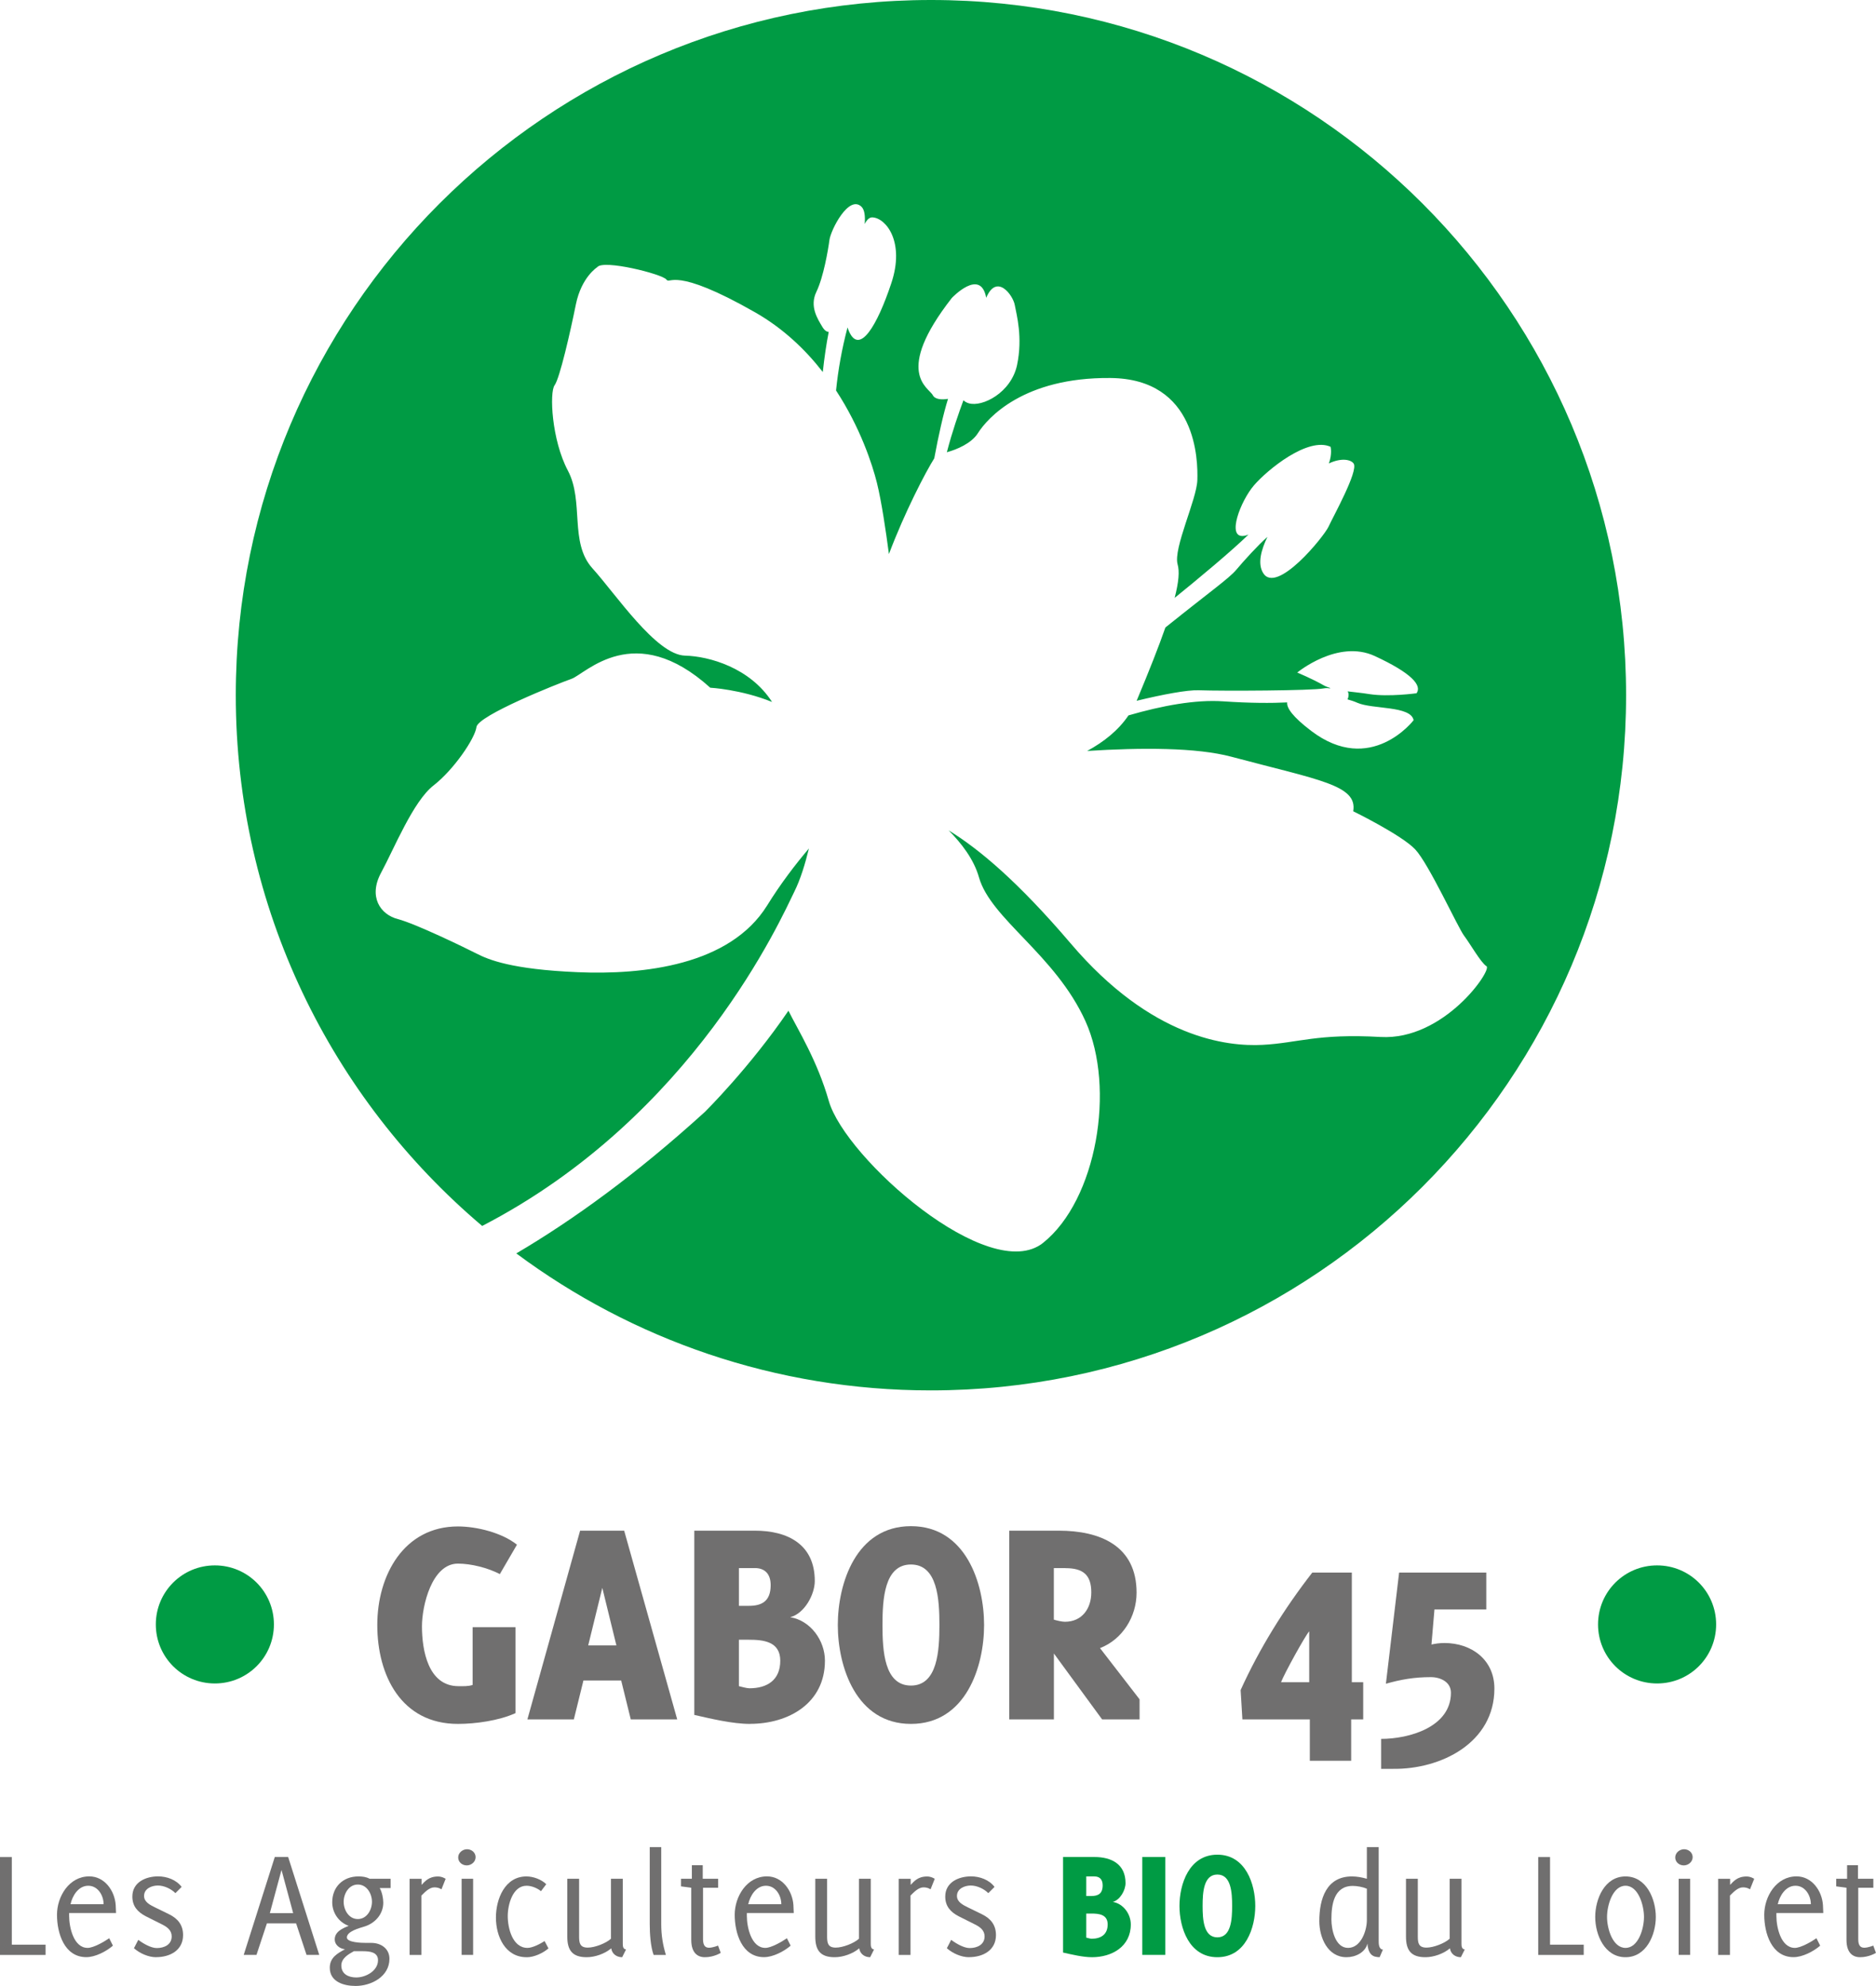 <?xml version="1.0" encoding="UTF-8"?>
<svg id="Calque_1" data-name="Calque 1" xmlns="http://www.w3.org/2000/svg" viewBox="0 0 338.07 357.94">
  <defs>
    <style>
      .cls-1 {
        fill: #009b44;
      }

      .cls-1, .cls-2 {
        stroke-width: 0px;
      }

      .cls-2 {
        fill: #706f6f;
      }
    </style>
  </defs>
  <g>
    <path class="cls-1" d="m38.72,282.14c5.89,0,10.64,4.75,10.64,10.64s-4.75,10.64-10.64,10.64-10.64-4.75-10.64-10.64,4.75-10.64,10.64-10.64Z"/>
    <path class="cls-1" d="m298.62,282.14c5.89,0,10.64,4.75,10.64,10.64s-4.75,10.64-10.64,10.64-10.64-4.75-10.64-10.64,4.75-10.64,10.64-10.64Z"/>
    <path class="cls-1" d="m167.79,0C98.59,0,42.49,56.1,42.49,125.3c0,38.36,17.25,72.67,44.4,95.66,38.21-19.76,53.97-55.62,56.26-60.26,1.11-2.23,1.96-5.05,2.62-7.77-2.43,2.86-5.11,6.36-7.54,10.29-6.72,10.79-22.33,12.51-34.17,12-11.83-.5-16.01-2.23-18.2-3.36-2.2-1.12-10.99-5.38-14.17-6.21-3.17-.82-5.35-4.05-3-8.38,2.34-4.33,5.77-12.85,9.42-15.69,3.65-2.83,7.48-8.46,7.75-10.54.26-2.08,14.58-7.79,17.13-8.69,2.54-.89,11.32-10.77,25,1.6,0,0,5.56.3,11.14,2.57-3.97-6.18-11.35-8.24-15.67-8.35-5.2-.12-12.5-11.1-16.7-15.74-4.19-4.64-1.48-12.04-4.42-17.6-2.95-5.57-3.34-14.13-2.4-15.39.93-1.26,2.85-9.68,3.84-14.6,1.01-4.91,3.84-6.68,3.84-6.68,1.05-1.45,11.75,1.24,12.46,2.22.7.98,1.21-2.53,16.04,5.94,5.06,2.9,9.04,6.72,12.15,10.73.28-2.54.63-5.01,1.07-7.22-.33-.03-.72-.22-1.12-.87-.9-1.5-2.37-3.75-1.1-6.37,1.27-2.63,2.11-7.51,2.35-9.34.25-1.83,3.5-8.22,5.78-5.98.56.56.69,1.7.57,3.11.38-.75.83-1.22,1.38-1.2,2.45.09,5.93,4.42,3.4,11.92-2.51,7.52-5.67,12.91-7.59,8.66-.11-.24-.2-.49-.28-.75-1.03,3.9-1.7,7.69-2.07,11.37,4.38,6.69,6.54,13.34,7.36,16.62.81,3.24,1.62,8.67,2.17,12.86,2.84-7.55,6.67-14.89,8.17-17.25.75-4.07,1.64-8.04,2.48-10.72-.98.15-2.31.18-2.75-.67-.71-1.37-7.12-3.99,3.43-17.51,0,0,5.19-5.52,6.2-.04,1.9-4.49,4.84-.45,5.15,1.31.33,1.78,1.46,5.81.41,10.82-1.07,5-6.29,7.63-8.72,6.88-.44-.13-.72-.33-.94-.54-.82,2.21-2.01,5.59-2.99,9.37,1.76-.48,4.41-1.57,5.59-3.43,1.73-2.74,8.24-10.09,23.87-9.95,15.63.13,15.79,14.89,15.68,18.39-.1,3.5-4.36,12.29-3.56,15.18.36,1.25.23,3.11-.53,6.06,4.18-3.38,10.28-8.45,13.3-11.41-.29.12-.58.21-.87.24-3.11.38-.56-6.3,1.87-9.12,2.42-2.81,9.73-8.79,13.8-6.94,0,0,.33,1.26-.31,3,2.31-1.09,4.02-.68,4.48.04.84,1.37-3.73,9.58-4.53,11.34-.8,1.76-9.41,12.38-11.81,8.34-1.02-1.69-.33-4.17.79-6.49-1.77,1.57-4.22,4.28-5.61,5.93-1.34,1.59-4.63,3.86-12.78,10.41-1.19,3.41-2.87,7.68-5.15,13.13-.02.03-.04.06-.05.08,4.8-1.16,9.12-1.97,11.18-1.9,4.58.16,20.47.07,22.52-.33.43-.08.8-.07,1.14,0,.02-.02.04-.05.07-.07-.45-.15-.88-.31-1.26-.53-1.96-1.13-4.69-2.26-4.69-2.26,0,0,7.31-6.06,13.97-2.98,6.67,3.09,8.54,5.3,7.53,6.71,0,0-5.01.69-8.46.16-1.41-.23-2.74-.35-3.96-.5.05.12.12.21.15.33.07.39-.01.77-.17,1.11.61.17,1.22.37,1.78.62,2.73,1.2,9.65.5,10.13,3.14,0,0-7.71,10.1-18.46,1.92-3.37-2.56-4.44-4.16-4.32-5.13-2.84.14-6.6.14-11.5-.19-5.01-.35-11.04.77-17.1,2.53-1.83,2.71-4.46,4.79-7.45,6.41,9.73-.62,19.69-.64,25.99,1.04,15.81,4.22,22.77,5.1,21.96,9.83,0,0,8.72,4.27,11.17,6.87,2.45,2.6,7.72,14.13,8.8,15.55,1.09,1.43,3.01,4.85,4.05,5.51,1.05.67-7.65,13.4-19.09,12.75-11.45-.65-14.85,1.08-21.25,1.42-6.41.34-20.04-1.17-34.58-18.26-9.52-11.17-16.51-17.02-22.01-20.4,2.29,2.3,4.55,5.22,5.46,8.45,2.14,7.55,13.75,13.92,19.2,25.95,5.44,12.04,2.03,32.21-7.63,39.94-9.66,7.74-35.65-15.22-38.62-25.55-2.08-7.29-5.54-12.79-7.28-16.28-7.03,10.31-15.05,18.23-15.05,18.23-12.39,11.27-23.77,19.49-33.99,25.51,20.85,15.5,46.7,24.69,74.69,24.69,69.2,0,125.3-56.1,125.3-125.3S236.99,0,167.79,0Z"/>
    <path class="cls-1" d="m196.78,352.76c-1.62,0-3.61-.48-5.21-.84v-17.22h5.66c3.08,0,5.6,1.29,5.6,4.7,0,1.29-.98,3.05-2.3,3.39,1.9.31,3.25,2.18,3.25,4.06,0,3.98-3.39,5.91-7,5.91Zm.45-14.56h-1.48v3.53h.92c1.18,0,2.04-.39,2.04-1.93,0-1.06-.56-1.6-1.48-1.6Zm-.56,6.69h-.92v4.34c.25.06.73.2.98.2,1.68,0,2.88-.78,2.88-2.58s-1.57-1.96-2.94-1.96Z"/>
    <path class="cls-1" d="m205.85,352.34v-17.64h4.14v17.64h-4.14Z"/>
    <path class="cls-1" d="m219.38,352.76c-5.12,0-6.83-5.35-6.83-9.24s1.71-9.24,6.83-9.24,6.83,5.35,6.83,9.24-1.71,9.24-6.83,9.24Zm0-14.9c-2.49,0-2.66,3.25-2.66,5.66s.17,5.66,2.66,5.66,2.66-3.28,2.66-5.66-.17-5.66-2.66-5.66Z"/>
  </g>
  <g>
    <path class="cls-2" d="m90.08,283.71c-2.16-1.13-5.18-1.89-7.56-1.89-4.7,0-6.48,7.61-6.48,11.29,0,4.27,1.08,10.8,6.59,10.8.81,0,1.73.05,2.54-.22v-10.42h7.72v15.5c-2.97,1.35-7.18,1.94-10.37,1.94-10.21,0-14.53-8.75-14.53-17.82s4.86-17.77,14.53-17.77c3.4,0,7.94,1.13,10.64,3.29l-3.08,5.29Z"/>
    <path class="cls-2" d="m113.67,309.9l-1.73-7.02h-6.8l-1.73,7.02h-8.37l9.5-34.02h7.94l9.56,34.02h-8.37Zm-5.13-23.71l-2.54,10.37h5.08l-2.54-10.37Z"/>
    <path class="cls-2" d="m135.16,310.71c-3.13,0-6.97-.92-10.04-1.62v-33.21h10.91c5.94,0,10.8,2.48,10.8,9.07,0,2.48-1.89,5.89-4.43,6.53,3.67.59,6.26,4.21,6.26,7.83,0,7.67-6.53,11.39-13.5,11.39Zm.86-28.08h-2.86v6.8h1.78c2.27,0,3.94-.76,3.94-3.73,0-2.05-1.08-3.08-2.86-3.08Zm-1.08,12.91h-1.78v8.37c.49.11,1.4.38,1.89.38,3.24,0,5.56-1.51,5.56-4.97s-3.02-3.78-5.67-3.78Z"/>
    <path class="cls-2" d="m164.16,310.71c-9.88,0-13.18-10.31-13.18-17.82s3.29-17.82,13.18-17.82,13.18,10.31,13.18,17.82-3.29,17.82-13.18,17.82Zm0-28.73c-4.81,0-5.13,6.26-5.13,10.91s.32,10.91,5.13,10.91,5.13-6.32,5.13-10.91-.32-10.91-5.13-10.91Z"/>
    <path class="cls-2" d="m198.61,309.9l-8.69-11.88v11.88h-8.05v-34.02h8.91c7.45,0,14.04,2.7,14.04,11.18,0,4.32-2.54,8.42-6.59,9.99l7.13,9.23v3.62h-6.75Zm-6.59-27.27h-2.11v9.29c.54.16,1.46.38,2,.38,3.08,0,4.75-2.38,4.75-5.29,0-3.19-1.51-4.37-4.64-4.37Z"/>
    <path class="cls-2" d="m243.49,309.9v7.45h-7.45v-7.45h-12.15l-.32-5.29c3.4-7.51,7.83-14.63,12.91-21.17h7.13v19.76h2.05v6.7h-2.16Zm-7.56-15.88c-.76.86-4.48,7.61-5.08,9.18h5.08v-9.18Z"/>
    <path class="cls-2" d="m251.05,318.81h-2.16v-5.4c5.02,0,12.58-2.11,12.58-8.32,0-1.94-1.89-2.81-3.62-2.81-3.02,0-5.4.43-8.1,1.19l2.38-20.03h15.71v6.64h-9.34l-.54,6.32c.76-.16,1.51-.27,2.32-.27,4.91,0,9.02,3.02,9.02,8.21,0,9.77-9.61,14.58-18.25,14.47Z"/>
    <path class="cls-2" d="m2.13,350.5h6.08v1.85H0v-17.64h2.13v15.79Z"/>
    <path class="cls-2" d="m12.46,344.81v.53c0,1.96.78,5.74,3.33,5.74,1.06,0,3-1.12,3.89-1.74l.67,1.34c-1.2,1.04-3.19,2.07-4.79,2.07-4,0-5.29-4.37-5.29-7.64s2.16-6.92,5.82-6.92c2.77,0,4.59,2.6,4.76,5.18.03.48.03.95.06,1.43h-8.46Zm3.44-4.93c-1.76,0-2.86,1.79-3.19,3.33h5.96c0-1.57-1.01-3.33-2.77-3.33Z"/>
    <path class="cls-2" d="m28.14,352.76c-1.4,0-2.97-.7-4-1.62l.78-1.51c.84.64,2.27,1.48,3.33,1.48,1.32,0,2.69-.59,2.69-2.1,0-1.12-.84-1.71-1.74-2.16l-2.91-1.46c-1.48-.76-2.44-1.82-2.44-3.56,0-2.58,2.41-3.64,4.65-3.64,1.57,0,3.28.62,4.23,1.9l-1.12,1.12c-.78-.78-2.04-1.37-3.16-1.37s-2.49.56-2.49,1.88c0,1.09,1.09,1.62,1.93,2.04l2.58,1.26c1.6.78,2.52,1.96,2.52,3.75,0,2.77-2.38,3.98-4.84,3.98Z"/>
    <path class="cls-2" d="m55.24,352.34l-1.88-5.68h-5.26l-1.88,5.68h-2.3l5.6-17.64h2.41l5.6,17.64h-2.3Zm-6.61-7.53h4.2l-2.1-7.78-2.1,7.78Z"/>
    <path class="cls-2" d="m68.43,340.3c.42.73.64,1.82.64,2.63,0,2.07-1.48,3.72-3.42,4.31-.81.25-3.14.84-3.14,1.96,0,.92,2.66.98,3.47.98h.95c1.74,0,3.25,1.04,3.25,2.86,0,3.22-3.28,4.9-6.1,4.9-2.1,0-4.65-.73-4.65-3.28,0-1.82,1.34-2.58,2.74-3.33-.98-.11-1.85-.81-1.85-1.76,0-1.43,1.43-2.02,2.52-2.46-1.79-.64-2.97-2.35-2.97-4.26,0-2.77,1.96-4.65,4.7-4.65.76,0,1.4.08,2.04.42h3.78v1.68h-1.99Zm-3,11.37h-1.65c-1.01.56-2.27,1.29-2.27,2.58,0,1.57,1.32,2.16,2.69,2.16,1.71,0,3.92-1.18,3.92-3.11,0-1.48-1.54-1.62-2.69-1.62Zm-.95-12.01c-1.62,0-2.55,1.65-2.55,3.11s.92,3.11,2.55,3.11,2.55-1.65,2.55-3.11-.92-3.11-2.55-3.11Z"/>
    <path class="cls-2" d="m79.55,340.53s-.45-.36-1.26-.36c-.95,0-1.76.9-2.35,1.48v10.7h-2.13v-13.72h2.16v1.09c.59-.59,1.26-1.51,2.97-1.51.76,0,1.37.42,1.37.42l-.76,1.9Z"/>
    <path class="cls-2" d="m84.17,333.3c.81,0,1.54.59,1.54,1.43s-.78,1.48-1.6,1.48-1.54-.59-1.54-1.43.78-1.48,1.6-1.48Zm1.09,19.04h-2.07v-13.72h2.07v13.72Z"/>
    <path class="cls-2" d="m94.89,352.76c-3.86,0-5.52-3.78-5.52-7.14s1.62-7.42,5.49-7.42c1.23,0,2.69.53,3.58,1.4l-.95,1.26c-.67-.56-1.71-.98-2.6-.98-2.52,0-3.39,3.44-3.39,5.46,0,2.16.84,5.74,3.56,5.74.92,0,2.3-.73,3.08-1.23l.7,1.32c-1.01.87-2.6,1.6-3.95,1.6Z"/>
    <path class="cls-2" d="m112.11,352.76c-.98,0-1.82-.59-1.96-1.6-1.15.98-2.94,1.6-4.42,1.6-2.6,0-3.5-1.26-3.5-3.72v-10.42h2.13v10.42c0,1.2.17,1.99,1.57,1.99,1.23,0,3.25-.76,4.17-1.6v-10.81h2.13v11.62c0,.45,0,1.06.59,1.12l-.7,1.4Z"/>
    <path class="cls-2" d="m119.16,346.83c0,1.93.28,3.7.84,5.52h-2.21c-.56-1.51-.7-3.92-.7-5.52v-13.92h2.07v13.92Z"/>
    <path class="cls-2" d="m127.03,352.76c-1.32,0-2.46-.78-2.46-3.14v-9.38l-1.85-.25v-1.37h1.96v-2.44h1.96v2.44h2.77v1.62h-2.72v9.27c0,1.2.45,1.54,1.09,1.54.7,0,1.62-.39,1.62-.39l.48,1.32s-1.23.78-2.86.78Z"/>
    <path class="cls-2" d="m134.59,344.81v.53c0,1.96.78,5.74,3.33,5.74,1.06,0,3-1.12,3.89-1.74l.67,1.34c-1.2,1.04-3.19,2.07-4.79,2.07-4,0-5.29-4.37-5.29-7.64s2.16-6.92,5.82-6.92c2.77,0,4.59,2.6,4.76,5.18.03.48.03.95.06,1.43h-8.46Zm3.44-4.93c-1.76,0-2.86,1.79-3.19,3.33h5.96c0-1.57-1.01-3.33-2.77-3.33Z"/>
    <path class="cls-2" d="m156.8,352.76c-.98,0-1.82-.59-1.96-1.6-1.15.98-2.94,1.6-4.42,1.6-2.6,0-3.5-1.26-3.5-3.72v-10.42h2.13v10.42c0,1.2.17,1.99,1.57,1.99,1.23,0,3.25-.76,4.17-1.6v-10.81h2.13v11.62c0,.45,0,1.06.59,1.12l-.7,1.4Z"/>
    <path class="cls-2" d="m167.69,340.53s-.45-.36-1.26-.36c-.95,0-1.76.9-2.35,1.48v10.7h-2.13v-13.72h2.16v1.09c.59-.59,1.26-1.51,2.97-1.51.76,0,1.37.42,1.37.42l-.76,1.9Z"/>
    <path class="cls-2" d="m174.63,352.76c-1.4,0-2.97-.7-4-1.62l.78-1.51c.84.64,2.27,1.48,3.33,1.48,1.32,0,2.69-.59,2.69-2.1,0-1.12-.84-1.71-1.74-2.16l-2.91-1.46c-1.48-.76-2.44-1.82-2.44-3.56,0-2.58,2.41-3.64,4.65-3.64,1.57,0,3.28.62,4.23,1.9l-1.12,1.12c-.78-.78-2.04-1.37-3.16-1.37s-2.49.56-2.49,1.88c0,1.09,1.09,1.62,1.93,2.04l2.58,1.26c1.6.78,2.52,1.96,2.52,3.75,0,2.77-2.38,3.98-4.84,3.98Z"/>
    <path class="cls-2" d="m248.61,352.76c-.59-.03-1.09-.08-1.54-.53-.42-.45-.64-1.32-.64-1.93-.42,1.65-2.21,2.46-3.78,2.46-3.42,0-4.9-3.58-4.9-6.5,0-4.06,1.29-8.06,5.88-8.06.92,0,1.79.17,2.69.42v-5.71h2.13v16.86c0,.56,0,1.54.76,1.62l-.59,1.37Zm-2.3-12.35c-.73-.31-1.74-.5-2.52-.5-3.42,0-3.86,3.39-3.86,6.05,0,1.79.67,5.12,3,5.12s3.39-3.11,3.39-5.01v-5.66Z"/>
    <path class="cls-2" d="m263.25,352.76c-.98,0-1.82-.59-1.96-1.6-1.15.98-2.94,1.6-4.42,1.6-2.6,0-3.5-1.26-3.5-3.72v-10.42h2.13v10.42c0,1.2.17,1.99,1.57,1.99,1.23,0,3.25-.76,4.17-1.6v-10.81h2.13v11.62c0,.45,0,1.06.59,1.12l-.7,1.4Z"/>
    <path class="cls-2" d="m279.32,350.5h6.08v1.85h-8.2v-17.64h2.13v15.79Z"/>
    <path class="cls-2" d="m298.39,345.51c0,3.22-1.71,7.25-5.46,7.25s-5.46-4.03-5.46-7.25,1.68-7.31,5.46-7.31,5.46,4.09,5.46,7.31Zm-8.79,0c0,2.1,1.01,5.57,3.33,5.57s3.33-3.47,3.33-5.57-1.01-5.63-3.33-5.63-3.33,3.53-3.33,5.63Z"/>
    <path class="cls-2" d="m303.49,333.3c.81,0,1.54.59,1.54,1.43s-.78,1.48-1.6,1.48-1.54-.59-1.54-1.43.78-1.48,1.6-1.48Zm1.09,19.04h-2.07v-13.72h2.07v13.72Z"/>
    <path class="cls-2" d="m315.36,340.53s-.45-.36-1.26-.36c-.95,0-1.76.9-2.35,1.48v10.7h-2.13v-13.72h2.16v1.09c.59-.59,1.26-1.51,2.97-1.51.76,0,1.37.42,1.37.42l-.76,1.9Z"/>
    <path class="cls-2" d="m320.12,344.81v.53c0,1.96.78,5.74,3.33,5.74,1.06,0,3-1.12,3.89-1.74l.67,1.34c-1.2,1.04-3.19,2.07-4.79,2.07-4,0-5.29-4.37-5.29-7.64s2.16-6.92,5.82-6.92c2.77,0,4.59,2.6,4.76,5.18.03.48.03.95.06,1.43h-8.46Zm3.44-4.93c-1.76,0-2.86,1.79-3.19,3.33h5.96c0-1.57-1.01-3.33-2.77-3.33Z"/>
    <path class="cls-2" d="m335.21,352.76c-1.32,0-2.46-.78-2.46-3.14v-9.38l-1.85-.25v-1.37h1.96v-2.44h1.96v2.44h2.77v1.62h-2.72v9.27c0,1.2.45,1.54,1.09,1.54.7,0,1.62-.39,1.62-.39l.48,1.32s-1.23.78-2.86.78Z"/>
  </g>
</svg>